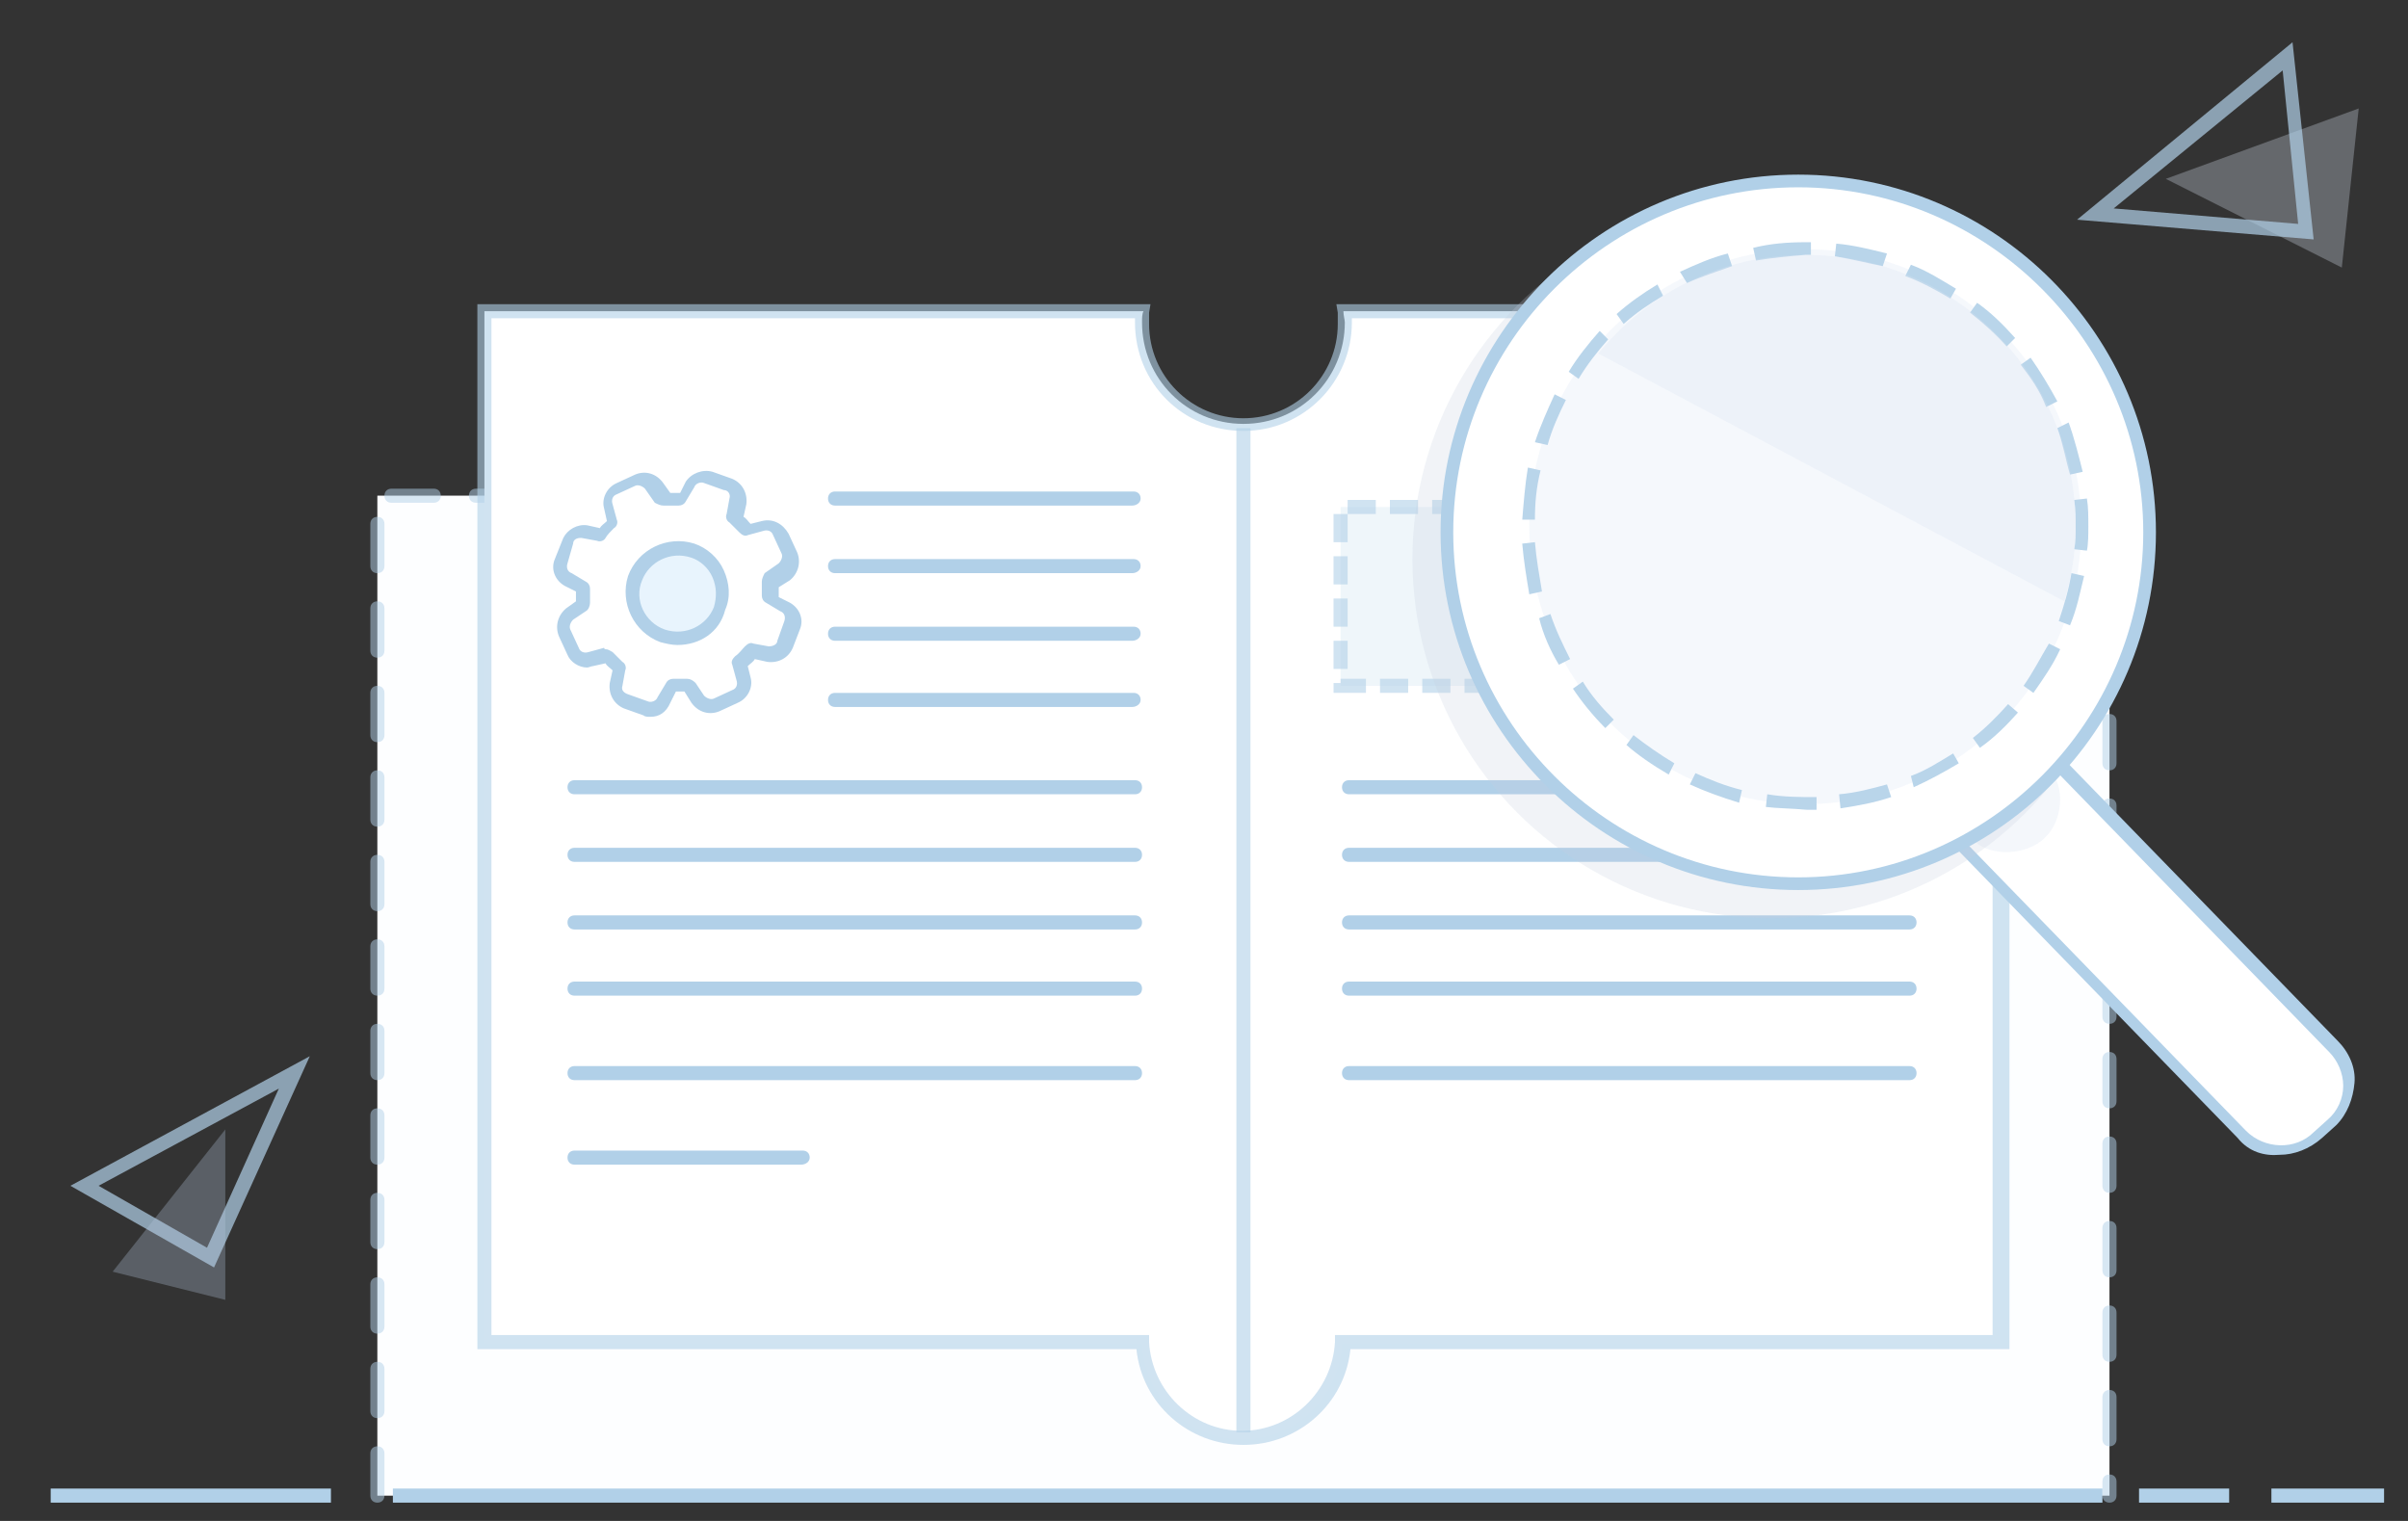 <?xml version="1.0" encoding="utf-8"?>
<!-- Generator: Adobe Illustrator 19.0.0, SVG Export Plug-In . SVG Version: 6.00 Build 0)  -->
<svg version="1.1" id="图层_1" xmlns="http://www.w3.org/2000/svg" xmlns:xlink="http://www.w3.org/1999/xlink" x="0px" y="0px"
	 viewBox="0 0 171 108" style="enable-background:new 0 0 171 108;" xml:space="preserve">
<rect x="0" y="0" width="171" height="108" fill="#333333" stroke="none"/>
<style type="text/css">
	.st0{opacity:0.7;enable-background:new    ;}
	.st1{fill:#B1D0E8;}
	.st2{opacity:0.3;enable-background:new    ;}
	.st3{fill:#B5C7DF;}
	.st4{fill:#D9E3F2;}
	.st5{fill:#FFFFFF;}
	.st6{fill:#F8FBFE;}
	.st7{opacity:0.5;}
	.st8{opacity:0.6;}
	.st9{fill:#E8F4FD;}
	.st10{opacity:0.2;}
	.st11{opacity:0.24;enable-background:new    ;}
	.st12{fill:#C4CEDE;}
	.st13{opacity:0.9;enable-background:new    ;}
	.st14{fill:#F4F7FC;}
</style>
<g id="XMLID_304_" class="st0">
	<g id="XMLID_305_">
		<g id="XMLID_306_">
			<path class="st1" d="M15.2,90L5,84.2L22,75L15.2,90z M7,84.2l7.7,4.4l5.1-11.3L7,84.2z"/>
		</g>
	</g>
</g>
<g id="XMLID_301_" class="st2">
	<g id="XMLID_302_">
		<g id="XMLID_303_">
			<path class="st3" d="M16,80.2L8,90.3l8,2V80.2z"/>
		</g>
	</g>
</g>
<g id="XMLID_298_" class="st2">
	<g id="XMLID_299_">
		<g id="XMLID_300_">
			<path class="st4" d="M153.8,12.7l13.7-5L166.3,19L153.8,12.7z"/>
		</g>
	</g>
</g>
<g id="XMLID_293_" class="st0">
	<g id="XMLID_294_">
		<g id="XMLID_295_">
			<path class="st1" d="M164.3,17l-16.8-1.4L162.8,3L164.3,17z M150.1,14.8l13.1,1.1L162.1,5L150.1,14.8z"/>
		</g>
	</g>
</g>
<g id="XMLID_2_">
	<rect x="26.8" y="35.2" class="st5" width="123" height="71"/>
</g>
<g id="XMLID_3_" class="st2">
	<rect id="XMLID_17_" x="26.8" y="35.2" class="st6" width="123" height="71"/>
</g>
<g id="XMLID_1_" class="st7">
	<path id="XMLID_153_" class="st1" d="M149.8,106.7c-0.3,0-0.5-0.2-0.5-0.5v-1c0-0.3,0.2-0.5,0.5-0.5s0.5,0.2,0.5,0.5v1
		C150.3,106.5,150.1,106.7,149.8,106.7z M26.8,106.7c-0.3,0-0.5-0.2-0.5-0.5v-3c0-0.3,0.2-0.5,0.5-0.5s0.5,0.2,0.5,0.5v3
		C27.3,106.5,27.1,106.7,26.8,106.7z M149.8,102.7c-0.3,0-0.5-0.2-0.5-0.5v-3c0-0.3,0.2-0.5,0.5-0.5s0.5,0.2,0.5,0.5v3
		C150.3,102.5,150.1,102.7,149.8,102.7z M26.8,100.7c-0.3,0-0.5-0.2-0.5-0.5v-3c0-0.3,0.2-0.5,0.5-0.5s0.5,0.2,0.5,0.5v3
		C27.3,100.5,27.1,100.7,26.8,100.7z M149.8,96.7c-0.3,0-0.5-0.2-0.5-0.5v-3c0-0.3,0.2-0.5,0.5-0.5s0.5,0.2,0.5,0.5v3
		C150.3,96.5,150.1,96.7,149.8,96.7z M26.8,94.7c-0.3,0-0.5-0.2-0.5-0.5v-3c0-0.3,0.2-0.5,0.5-0.5s0.5,0.2,0.5,0.5v3
		C27.3,94.5,27.1,94.7,26.8,94.7z M149.8,90.7c-0.3,0-0.5-0.2-0.5-0.5v-3c0-0.3,0.2-0.5,0.5-0.5s0.5,0.2,0.5,0.5v3
		C150.3,90.5,150.1,90.7,149.8,90.7z M26.8,88.7c-0.3,0-0.5-0.2-0.5-0.5v-3c0-0.3,0.2-0.5,0.5-0.5s0.5,0.2,0.5,0.5v3
		C27.3,88.5,27.1,88.7,26.8,88.7z M149.8,84.7c-0.3,0-0.5-0.2-0.5-0.5v-3c0-0.3,0.2-0.5,0.5-0.5s0.5,0.2,0.5,0.5v3
		C150.3,84.5,150.1,84.7,149.8,84.7z M26.8,82.7c-0.3,0-0.5-0.2-0.5-0.5v-3c0-0.3,0.2-0.5,0.5-0.5s0.5,0.2,0.5,0.5v3
		C27.3,82.5,27.1,82.7,26.8,82.7z M149.8,78.7c-0.3,0-0.5-0.2-0.5-0.5v-3c0-0.3,0.2-0.5,0.5-0.5s0.5,0.2,0.5,0.5v3
		C150.3,78.5,150.1,78.7,149.8,78.7z M26.8,76.7c-0.3,0-0.5-0.2-0.5-0.5v-3c0-0.3,0.2-0.5,0.5-0.5s0.5,0.2,0.5,0.5v3
		C27.3,76.5,27.1,76.7,26.8,76.7z M149.8,72.7c-0.3,0-0.5-0.2-0.5-0.5v-3c0-0.3,0.2-0.5,0.5-0.5s0.5,0.2,0.5,0.5v3
		C150.3,72.5,150.1,72.7,149.8,72.7z M26.8,70.7c-0.3,0-0.5-0.2-0.5-0.5v-3c0-0.3,0.2-0.5,0.5-0.5s0.5,0.2,0.5,0.5v3
		C27.3,70.5,27.1,70.7,26.8,70.7z M149.8,66.7c-0.3,0-0.5-0.2-0.5-0.5v-3c0-0.3,0.2-0.5,0.5-0.5s0.5,0.2,0.5,0.5v3
		C150.3,66.5,150.1,66.7,149.8,66.7z M26.8,64.7c-0.3,0-0.5-0.2-0.5-0.5v-3c0-0.3,0.2-0.5,0.5-0.5s0.5,0.2,0.5,0.5v3
		C27.3,64.5,27.1,64.7,26.8,64.7z M149.8,60.7c-0.3,0-0.5-0.2-0.5-0.5v-3c0-0.3,0.2-0.5,0.5-0.5s0.5,0.2,0.5,0.5v3
		C150.3,60.5,150.1,60.7,149.8,60.7z M26.8,58.7c-0.3,0-0.5-0.2-0.5-0.5v-3c0-0.3,0.2-0.5,0.5-0.5s0.5,0.2,0.5,0.5v3
		C27.3,58.5,27.1,58.7,26.8,58.7z M149.8,54.7c-0.3,0-0.5-0.2-0.5-0.5v-3c0-0.3,0.2-0.5,0.5-0.5s0.5,0.2,0.5,0.5v3
		C150.3,54.5,150.1,54.7,149.8,54.7z M26.8,52.7c-0.3,0-0.5-0.2-0.5-0.5v-3c0-0.3,0.2-0.5,0.5-0.5s0.5,0.2,0.5,0.5v3
		C27.3,52.5,27.1,52.7,26.8,52.7z M149.8,48.7c-0.3,0-0.5-0.2-0.5-0.5v-3c0-0.3,0.2-0.5,0.5-0.5s0.5,0.2,0.5,0.5v3
		C150.3,48.5,150.1,48.7,149.8,48.7z M26.8,46.7c-0.3,0-0.5-0.2-0.5-0.5v-3c0-0.3,0.2-0.5,0.5-0.5s0.5,0.2,0.5,0.5v3
		C27.3,46.5,27.1,46.7,26.8,46.7z M149.8,42.7c-0.3,0-0.5-0.2-0.5-0.5v-3c0-0.3,0.2-0.5,0.5-0.5s0.5,0.2,0.5,0.5v3
		C150.3,42.5,150.1,42.7,149.8,42.7z M26.8,40.7c-0.3,0-0.5-0.2-0.5-0.5v-3c0-0.3,0.2-0.5,0.5-0.5s0.5,0.2,0.5,0.5v3
		C27.3,40.5,27.1,40.7,26.8,40.7z M149.8,36.7c-0.3,0-0.5-0.2-0.5-0.5v-0.5h-1.5c-0.3,0-0.5-0.2-0.5-0.5s0.2-0.5,0.5-0.5h2
		c0.3,0,0.5,0.2,0.5,0.5v1C150.3,36.5,150.1,36.7,149.8,36.7z M144.8,35.7h-3c-0.3,0-0.5-0.2-0.5-0.5s0.2-0.5,0.5-0.5h3
		c0.3,0,0.5,0.2,0.5,0.5S145.1,35.7,144.8,35.7z M138.8,35.7h-3c-0.3,0-0.5-0.2-0.5-0.5s0.2-0.5,0.5-0.5h3c0.3,0,0.5,0.2,0.5,0.5
		S139.1,35.7,138.8,35.7z M132.8,35.7h-3c-0.3,0-0.5-0.2-0.5-0.5s0.2-0.5,0.5-0.5h3c0.3,0,0.5,0.2,0.5,0.5S133.1,35.7,132.8,35.7z
		 M126.8,35.7h-3c-0.3,0-0.5-0.2-0.5-0.5s0.2-0.5,0.5-0.5h3c0.3,0,0.5,0.2,0.5,0.5S127.1,35.7,126.8,35.7z M120.8,35.7h-3
		c-0.3,0-0.5-0.2-0.5-0.5s0.2-0.5,0.5-0.5h3c0.3,0,0.5,0.2,0.5,0.5S121.1,35.7,120.8,35.7z M114.8,35.7h-3c-0.3,0-0.5-0.2-0.5-0.5
		s0.2-0.5,0.5-0.5h3c0.3,0,0.5,0.2,0.5,0.5S115.1,35.7,114.8,35.7z M108.8,35.7h-3c-0.3,0-0.5-0.2-0.5-0.5s0.2-0.5,0.5-0.5h3
		c0.3,0,0.5,0.2,0.5,0.5S109.1,35.7,108.8,35.7z M102.8,35.7h-3c-0.3,0-0.5-0.2-0.5-0.5s0.2-0.5,0.5-0.5h3c0.3,0,0.5,0.2,0.5,0.5
		S103.1,35.7,102.8,35.7z M96.8,35.7h-3c-0.3,0-0.5-0.2-0.5-0.5s0.2-0.5,0.5-0.5h3c0.3,0,0.5,0.2,0.5,0.5S97.1,35.7,96.8,35.7z
		 M90.8,35.7h-3c-0.3,0-0.5-0.2-0.5-0.5s0.2-0.5,0.5-0.5h3c0.3,0,0.5,0.2,0.5,0.5S91.1,35.7,90.8,35.7z M84.8,35.7h-3
		c-0.3,0-0.5-0.2-0.5-0.5s0.2-0.5,0.5-0.5h3c0.3,0,0.5,0.2,0.5,0.5S85.1,35.7,84.8,35.7z M78.8,35.7h-3c-0.3,0-0.5-0.2-0.5-0.5
		s0.2-0.5,0.5-0.5h3c0.3,0,0.5,0.2,0.5,0.5S79.1,35.7,78.8,35.7z M72.8,35.7h-3c-0.3,0-0.5-0.2-0.5-0.5s0.2-0.5,0.5-0.5h3
		c0.3,0,0.5,0.2,0.5,0.5S73.1,35.7,72.8,35.7z M66.8,35.7h-3c-0.3,0-0.5-0.2-0.5-0.5s0.2-0.5,0.5-0.5h3c0.3,0,0.5,0.2,0.5,0.5
		S67.1,35.7,66.8,35.7z M60.8,35.7h-3c-0.3,0-0.5-0.2-0.5-0.5s0.2-0.5,0.5-0.5h3c0.3,0,0.5,0.2,0.5,0.5S61.1,35.7,60.8,35.7z
		 M54.8,35.7h-3c-0.3,0-0.5-0.2-0.5-0.5s0.2-0.5,0.5-0.5h3c0.3,0,0.5,0.2,0.5,0.5S55.1,35.7,54.8,35.7z M48.8,35.7h-3
		c-0.3,0-0.5-0.2-0.5-0.5s0.2-0.5,0.5-0.5h3c0.3,0,0.5,0.2,0.5,0.5S49.1,35.7,48.8,35.7z M42.8,35.7h-3c-0.3,0-0.5-0.2-0.5-0.5
		s0.2-0.5,0.5-0.5h3c0.3,0,0.5,0.2,0.5,0.5S43.1,35.7,42.8,35.7z M36.8,35.7h-3c-0.3,0-0.5-0.2-0.5-0.5s0.2-0.5,0.5-0.5h3
		c0.3,0,0.5,0.2,0.5,0.5S37.1,35.7,36.8,35.7z M30.8,35.7h-3c-0.3,0-0.5-0.2-0.5-0.5s0.2-0.5,0.5-0.5h3c0.3,0,0.5,0.2,0.5,0.5
		S31.1,35.7,30.8,35.7z"/>
</g>
<g id="XMLID_48_">
	<path class="st5" d="M142.2,22.1H95.4c0,0.3,0.1,0.6,0.1,0.8c0,4-3.2,7.2-7.2,7.2c-4,0-7.2-3.2-7.2-7.2c0-0.3,0-0.6,0.1-0.8H34.4
		v73.3h46.7c0.2,3.8,3.3,6.8,7.1,6.8c3.8,0,6.9-3,7.1-6.8h46.7V22.1z"/>
</g>
<g id="XMLID_10_" class="st8">
	<path id="XMLID_150_" class="st1" d="M88.3,102.6c-3.9,0-7.2-2.9-7.6-6.8H33.9V21.6h47.8l-0.1,0.6c0,0.3,0,0.5,0,0.8
		c0,3.7,3,6.7,6.7,6.7c3.7,0,6.7-3,6.7-6.7c0-0.3,0-0.5,0-0.8l-0.1-0.6h47.8v74.2H95.9C95.5,99.7,92.2,102.6,88.3,102.6z M34.9,94.8
		h46.7l0,0.5c0.2,3.5,3.1,6.3,6.6,6.3c3.5,0,6.4-2.8,6.6-6.3l0-0.5h46.7V22.6H96c0,0.1,0,0.2,0,0.3c0,4.2-3.4,7.7-7.7,7.7
		s-7.7-3.4-7.7-7.7c0-0.1,0-0.2,0-0.3H34.9V94.8z"/>
</g>
<g id="XMLID_50_" class="st8">
	<rect id="XMLID_149_" x="87.8" y="30.4" class="st1" width="1" height="71.3"/>
</g>
<g id="XMLID_54_">
	<path id="XMLID_147_" class="st1" d="M80.4,35.9H59.3c-0.3,0-0.5-0.2-0.5-0.5s0.2-0.5,0.5-0.5h21.2c0.3,0,0.5,0.2,0.5,0.5
		S80.7,35.9,80.4,35.9z"/>
</g>
<g id="XMLID_53_">
	<path id="XMLID_146_" class="st1" d="M80.4,45.5H59.3c-0.3,0-0.5-0.2-0.5-0.5s0.2-0.5,0.5-0.5h21.2c0.3,0,0.5,0.2,0.5,0.5
		S80.7,45.5,80.4,45.5z"/>
</g>
<g id="XMLID_56_">
	<path id="XMLID_145_" class="st1" d="M80.4,40.7H59.3c-0.3,0-0.5-0.2-0.5-0.5s0.2-0.5,0.5-0.5h21.2c0.3,0,0.5,0.2,0.5,0.5
		S80.7,40.7,80.4,40.7z"/>
</g>
<g id="XMLID_55_">
	<path id="XMLID_141_" class="st1" d="M80.4,50.2H59.3c-0.3,0-0.5-0.2-0.5-0.5s0.2-0.5,0.5-0.5h21.2c0.3,0,0.5,0.2,0.5,0.5
		S80.7,50.2,80.4,50.2z"/>
</g>
<g id="XMLID_76_">
	<path id="XMLID_140_" class="st1" d="M80.6,56.4H40.8c-0.3,0-0.5-0.2-0.5-0.5s0.2-0.5,0.5-0.5h39.8c0.3,0,0.5,0.2,0.5,0.5
		S80.9,56.4,80.6,56.4z"/>
</g>
<g id="XMLID_59_">
	<path id="XMLID_139_" class="st1" d="M80.6,66H40.8c-0.3,0-0.5-0.2-0.5-0.5s0.2-0.5,0.5-0.5h39.8c0.3,0,0.5,0.2,0.5,0.5
		S80.9,66,80.6,66z"/>
</g>
<g id="XMLID_58_">
	<path id="XMLID_138_" class="st1" d="M80.6,61.2H40.8c-0.3,0-0.5-0.2-0.5-0.5s0.2-0.5,0.5-0.5h39.8c0.3,0,0.5,0.2,0.5,0.5
		S80.9,61.2,80.6,61.2z"/>
</g>
<g id="XMLID_57_">
	<path id="XMLID_137_" class="st1" d="M80.6,70.7H40.8c-0.3,0-0.5-0.2-0.5-0.5s0.2-0.5,0.5-0.5h39.8c0.3,0,0.5,0.2,0.5,0.5
		S80.9,70.7,80.6,70.7z"/>
</g>
<g id="XMLID_77_">
	<path id="XMLID_136_" class="st1" d="M80.6,76.7H40.8c-0.3,0-0.5-0.2-0.5-0.5s0.2-0.5,0.5-0.5h39.8c0.3,0,0.5,0.2,0.5,0.5
		S80.9,76.7,80.6,76.7z"/>
</g>
<g id="XMLID_87_">
	<path id="XMLID_135_" class="st1" d="M135.6,56.4H95.8c-0.3,0-0.5-0.2-0.5-0.5s0.2-0.5,0.5-0.5h39.8c0.3,0,0.5,0.2,0.5,0.5
		S135.9,56.4,135.6,56.4z"/>
</g>
<g id="XMLID_86_">
	<path id="XMLID_111_" class="st1" d="M135.6,66H95.8c-0.3,0-0.5-0.2-0.5-0.5s0.2-0.5,0.5-0.5h39.8c0.3,0,0.5,0.2,0.5,0.5
		S135.9,66,135.6,66z"/>
</g>
<g id="XMLID_85_">
	<path id="XMLID_110_" class="st1" d="M135.6,61.2H95.8c-0.3,0-0.5-0.2-0.5-0.5s0.2-0.5,0.5-0.5h39.8c0.3,0,0.5,0.2,0.5,0.5
		S135.9,61.2,135.6,61.2z"/>
</g>
<g id="XMLID_84_">
	<path id="XMLID_109_" class="st1" d="M135.6,70.7H95.8c-0.3,0-0.5-0.2-0.5-0.5s0.2-0.5,0.5-0.5h39.8c0.3,0,0.5,0.2,0.5,0.5
		S135.9,70.7,135.6,70.7z"/>
</g>
<g id="XMLID_83_">
	<path id="XMLID_82_" class="st1" d="M135.6,76.7H95.8c-0.3,0-0.5-0.2-0.5-0.5s0.2-0.5,0.5-0.5h39.8c0.3,0,0.5,0.2,0.5,0.5
		S135.9,76.7,135.6,76.7z"/>
</g>
<g id="XMLID_78_">
	<path id="XMLID_72_" class="st1" d="M56.9,82.7H40.8c-0.3,0-0.5-0.2-0.5-0.5s0.2-0.5,0.5-0.5h16.2c0.3,0,0.5,0.2,0.5,0.5
		S57.2,82.7,56.9,82.7z"/>
</g>
<g id="XMLID_81_">
	<path id="XMLID_80_" class="st1" d="M46.2,50.9c-0.2,0-0.4,0-0.5-0.1l-1.4-0.5c-0.7-0.3-1.1-1-1-1.8l0.2-0.9
		c-0.2-0.2-0.4-0.3-0.5-0.5l-0.9,0.2c-0.1,0-0.3,0.1-0.4,0.1c-0.6,0-1.2-0.4-1.4-0.9l-0.6-1.3c-0.3-0.7-0.1-1.5,0.5-2l0.7-0.5
		c0-0.2,0-0.5,0-0.7l-0.8-0.4c-0.7-0.4-1-1.2-0.7-1.9l0.6-1.5c0.3-0.6,1-1,1.7-0.9l0.9,0.2c0.1-0.2,0.3-0.3,0.5-0.5l-0.2-0.9
		c-0.2-0.7,0.2-1.5,0.9-1.8l1.3-0.6c0.7-0.3,1.5-0.1,2,0.6l0.5,0.7c0.2,0,0.5,0,0.7,0l0.4-0.8c0.4-0.6,1.2-0.9,1.9-0.7L52,34
		c0.7,0.3,1.1,1,1,1.8l-0.2,0.9c0.2,0.1,0.3,0.3,0.5,0.5l0.8-0.2c0.8-0.2,1.5,0.2,1.9,0.9l0.6,1.3c0.3,0.7,0.1,1.5-0.5,2l-0.8,0.5
		c0,0.2,0,0.5,0,0.7l0.8,0.4c0.7,0.4,1,1.2,0.7,1.9L56.3,46c-0.3,0.7-1,1.1-1.8,1l-0.9-0.2c-0.1,0.2-0.3,0.3-0.5,0.5l0.2,0.8
		c0.2,0.7-0.2,1.5-0.9,1.8l-1.3,0.6c-0.7,0.3-1.5,0.1-2-0.6l-0.5-0.8c-0.2,0-0.4,0-0.6,0l-0.4,0.8C47.3,50.6,46.8,50.9,46.2,50.9z
		 M43,46.1c0.2,0,0.3,0.1,0.5,0.2c0.2,0.2,0.4,0.4,0.7,0.7c0.2,0.1,0.3,0.4,0.2,0.6l-0.2,1.1c-0.1,0.3,0.1,0.5,0.4,0.6l1.4,0.5
		c0.2,0.1,0.6,0,0.7-0.3l0.6-1c0.1-0.2,0.3-0.3,0.5-0.3c0.3,0,0.6,0,1,0c0.2,0,0.4,0.1,0.6,0.3l0.6,0.9c0.2,0.2,0.5,0.3,0.7,0.2
		l1.3-0.6c0.3-0.1,0.4-0.4,0.3-0.7l-0.3-1.1c-0.1-0.2,0-0.4,0.2-0.6c0.3-0.2,0.5-0.5,0.7-0.7c0.2-0.2,0.4-0.3,0.6-0.2l1.1,0.2
		c0.2,0,0.6-0.1,0.6-0.4l0.5-1.4c0.1-0.3,0-0.6-0.3-0.7l-1-0.6c-0.2-0.1-0.3-0.3-0.3-0.5c0-0.4,0-0.7,0-1c0-0.2,0.1-0.4,0.2-0.6
		l1-0.7c0.2-0.2,0.3-0.5,0.2-0.7l-0.6-1.3c-0.1-0.3-0.4-0.4-0.7-0.3l-1.1,0.3c-0.2,0.1-0.4,0-0.6-0.2c-0.3-0.3-0.5-0.5-0.7-0.7
		c-0.2-0.1-0.3-0.4-0.2-0.6l0.2-1.1c0.1-0.3-0.1-0.6-0.4-0.6l-1.4-0.5c-0.2-0.1-0.6,0-0.7,0.3l-0.6,1c-0.1,0.2-0.3,0.3-0.5,0.3
		c-0.4,0-0.7,0-1.1,0c-0.2,0-0.4-0.1-0.6-0.2l-0.7-1c-0.2-0.2-0.5-0.3-0.7-0.2l-1.3,0.6c-0.3,0.1-0.4,0.4-0.3,0.7l0.3,1.1
		c0.1,0.2,0,0.5-0.2,0.6c-0.2,0.2-0.5,0.5-0.6,0.7l0,0c-0.1,0.2-0.4,0.3-0.6,0.2l-1.1-0.2c0,0-0.1,0-0.1,0c-0.2,0-0.5,0.1-0.5,0.4
		L40.3,40c-0.1,0.3,0,0.6,0.3,0.7l1,0.6c0.2,0.1,0.3,0.3,0.3,0.5c0,0.4,0,0.7,0,1c0,0.2-0.1,0.5-0.3,0.6l-0.9,0.6
		c-0.2,0.2-0.3,0.5-0.2,0.7l0.6,1.3c0.1,0.3,0.4,0.4,0.7,0.3l1.1-0.3C42.9,46.1,43,46.1,43,46.1z"/>
</g>
<g id="XMLID_49_">
	<g id="XMLID_5_">
		<path class="st9" d="M47,45.2c0.3,0.1,0.7,0.2,1.1,0.2c1.4,0,2.6-0.9,3-2.1c0.6-1.7-0.3-3.5-2-4.1c-0.3-0.1-0.7-0.2-1.1-0.2
			c-1.4,0-2.6,0.9-3,2.1C44.5,42.7,45.3,44.6,47,45.2z"/>
	</g>
</g>
<g id="XMLID_79_">
	<path id="XMLID_73_" class="st1" d="M48.1,45.8c-0.4,0-0.8-0.1-1.2-0.2l0,0c-1.9-0.7-2.9-2.8-2.3-4.7c0.7-1.9,2.8-2.9,4.7-2.3
		c0.9,0.3,1.7,1,2.1,1.9c0.4,0.9,0.5,1.9,0.1,2.8C51.1,44.9,49.7,45.8,48.1,45.8z M47.2,44.7c1.5,0.5,3-0.3,3.5-1.6
		c0.2-0.7,0.2-1.4-0.1-2.1s-0.9-1.2-1.5-1.4c-1.5-0.5-3,0.3-3.5,1.6C45,42.6,45.8,44.2,47.2,44.7z"/>
</g>
<g id="XMLID_88_" class="st10">
	<rect id="XMLID_16_" x="95.2" y="36" class="st1" width="40.8" height="12.7"/>
</g>
<g id="XMLID_89_" class="st8">
	<path id="XMLID_18_" class="st1" d="M136.5,49.2H134v-1h1.5v-1.5h1V49.2z M133,49.2h-2v-1h2V49.2z M130,49.2h-2v-1h2V49.2z
		 M127,49.2h-2v-1h2V49.2z M124,49.2h-2v-1h2V49.2z M121,49.2h-2v-1h2V49.2z M118,49.2h-2v-1h2V49.2z M115,49.2h-2v-1h2V49.2z
		 M112,49.2h-2v-1h2V49.2z M109,49.2h-2v-1h2V49.2z M106,49.2h-2v-1h2V49.2z M103,49.2h-2v-1h2V49.2z M100,49.2h-2v-1h2V49.2z
		 M97,49.2h-2.3v-0.7h0.5v-0.3H97V49.2z M95.7,47.5h-1v-2h1V47.5z M136.5,45.7h-1v-2h1V45.7z M95.7,44.5h-1v-2h1V44.5z M136.5,42.7
		h-1v-2h1V42.7z M95.7,41.5h-1v-2h1V41.5z M136.5,39.7h-1v-2h1V39.7z M95.7,38.5h-1v-2h1V38.5z M136.5,36.7h-1v-0.2h-0.8v-1h1.8
		V36.7z M133.7,36.5h-2v-1h2V36.5z M130.7,36.5h-2v-1h2V36.5z M127.7,36.5h-2v-1h2V36.5z M124.7,36.5h-2v-1h2V36.5z M121.7,36.5h-2
		v-1h2V36.5z M118.7,36.5h-2v-1h2V36.5z M115.7,36.5h-2v-1h2V36.5z M112.7,36.5h-2v-1h2V36.5z M109.7,36.5h-2v-1h2V36.5z
		 M106.7,36.5h-2v-1h2V36.5z M103.7,36.5h-2v-1h2V36.5z M100.7,36.5h-2v-1h2V36.5z M97.7,36.5h-2v-1h2V36.5z"/>
</g>
<g id="XMLID_142_">
	<g id="XMLID_144_">
		<g id="XMLID_69_">
			<path class="st5" d="M23.5,106.2H3.6"/>
		</g>
	</g>
	<g id="XMLID_143_">
		<g id="XMLID_68_">
			<rect x="3.6" y="105.7" class="st1" width="19.9" height="1"/>
		</g>
	</g>
</g>
<g id="XMLID_217_">
	<g id="XMLID_219_">
		<g id="XMLID_67_">
			<path class="st5" d="M158.3,106.2h-6.4"/>
		</g>
	</g>
	<g id="XMLID_218_">
		<g id="XMLID_66_">
			<rect x="151.9" y="105.7" class="st1" width="6.4" height="1"/>
		</g>
	</g>
</g>
<g id="XMLID_214_">
	<g id="XMLID_216_">
		<g id="XMLID_65_">
			<path class="st5" d="M149.3,106.2H33.9"/>
		</g>
	</g>
	<g id="XMLID_215_">
		<g id="XMLID_64_">
			<rect x="27.9" y="105.7" class="st1" width="121.4" height="1"/>
		</g>
	</g>
</g>
<g id="XMLID_212_">
	<g id="XMLID_213_">
		<g id="XMLID_63_">
			<rect x="161.3" y="105.7" class="st1" width="8" height="1"/>
		</g>
	</g>
</g>
<g id="XMLID_51_">
	<g id="XMLID_131_">
		<g id="XMLID_167_">
			<path id="XMLID_15_" class="st5" d="M130.9,38.5l34.8,35.8c1.5,1.5,1.4,3.9-0.1,5.4l-1,0.9c-1.5,1.5-3.9,1.4-5.4-0.1l-34.8-35.8
				c-0.8-0.7-0.8-2,0-2.7l3.7-3.6C128.9,37.7,130.1,37.8,130.9,38.5z"/>
		</g>
		<g id="XMLID_132_">
			<path id="XMLID_14_" class="st1" d="M158.9,80.8L124.1,45c-0.4-0.4-0.7-1.1-0.7-1.7c0-0.6,0.3-1.2,0.7-1.7l3.7-3.6
				c1-0.9,2.5-0.9,3.4,0.1L166,73.9c0.8,0.8,1.3,1.9,1.2,3s-0.5,2.2-1.3,3l-1,0.9c-0.9,0.8-2,1.2-3,1.2
				C160.8,82.1,159.7,81.8,158.9,80.8z M128.4,38.7l-3.7,3.6c-0.3,0.3-0.4,0.7-0.4,1.1c0,0.4,0.2,0.8,0.4,1.1l34.8,35.8
				c1.3,1.3,3.5,1.4,4.8,0.1l1-0.9c0.7-0.6,1.1-1.5,1.1-2.4s-0.4-1.8-1-2.4l-34.8-35.8c-0.3-0.3-0.7-0.4-1.1-0.4
				C129.1,38.4,128.7,38.5,128.4,38.7z"/>
		</g>
	</g>
	<g id="XMLID_129_" class="st2">
		<g id="XMLID_130_">
			<path id="XMLID_13_" class="st4" d="M117.6,25.5l27.9,29.1c1.2,1.2,1,3.7-0.3,4.9l0,0c-1.2,1.2-3.8,1.4-5,0.2l-27.7-29.1
				c-0.6-0.6-0.6-1.6,0-2.2l2.9-2.9C116.1,24.7,117.1,24.7,117.6,25.5z"/>
		</g>
	</g>
	<g id="XMLID_127_" class="st11">
		<g id="XMLID_128_">
			<circle id="XMLID_12_" class="st12" cx="125.8" cy="39.7" r="25.5"/>
		</g>
	</g>
	<g id="XMLID_122_">
		<g id="XMLID_126_">
			<circle id="XMLID_11_" class="st5" cx="127.7" cy="37.8" r="25"/>
		</g>
		<g id="XMLID_123_">
			<path id="XMLID_9_" class="st1" d="M102.3,37.8c0-14,11.4-25.4,25.4-25.4s25.4,11.4,25.4,25.4s-11.4,25.4-25.4,25.4
				S102.3,51.8,102.3,37.8z M103.2,37.8c0,13.5,11,24.5,24.5,24.5s24.5-11.1,24.5-24.5s-11-24.5-24.5-24.5
				C114.2,13.3,103.2,24.3,103.2,37.8z"/>
		</g>
	</g>
	<g id="XMLID_91_" class="st13">
		<g id="XMLID_121_">
			<ellipse id="XMLID_8_" class="st14" cx="128.2" cy="37.4" rx="19.6" ry="19.7"/>
		</g>
		<g id="XMLID_92_">
			<path id="XMLID_7_" class="st1" d="M125.4,57.3l0.1-0.9c1.2,0.2,2.3,0.2,3.5,0.2v0.9c-0.3,0-0.4,0-0.7,0
				C127.2,57.4,126.2,57.4,125.4,57.3z M130.6,56.4c1.2-0.1,2.3-0.4,3.4-0.7l0.3,0.9c-1.2,0.4-2.3,0.6-3.6,0.8L130.6,56.4z
				 M120,55.7l0.4-0.8c1.1,0.5,2.1,0.9,3.3,1.2l-0.2,0.9C122.2,56.6,121.1,56.2,120,55.7z M135.7,55.1c1.1-0.4,2-1,3-1.6l0.4,0.7
				c-1,0.6-2.1,1.2-3.2,1.7L135.7,55.1z M115.5,52.9l0.5-0.7c0.9,0.7,1.9,1.4,2.9,2l-0.4,0.8C117.3,54.3,116.3,53.6,115.5,52.9z
				 M140.1,52.4c0.9-0.7,1.7-1.5,2.5-2.4l0.7,0.6c-0.8,0.9-1.7,1.8-2.7,2.5L140.1,52.4z M111.7,48.9l0.7-0.5c0.6,1,1.4,1.9,2.2,2.7
				l-0.6,0.6C113.1,50.8,112.3,49.8,111.7,48.9z M143.7,48.7c0.7-1,1.2-2,1.8-3l0.8,0.4c-0.5,1.1-1.2,2.1-1.9,3.1L143.7,48.7z
				 M109.3,43.9l0.8-0.3c0.4,1.2,0.9,2.2,1.4,3.2l-0.8,0.4C110.1,46.2,109.6,45.1,109.3,43.9z M146.2,44.1c0.4-1.2,0.7-2.2,0.9-3.4
				l0.9,0.2c-0.3,1.2-0.5,2.3-1,3.5L146.2,44.1z M108.1,38.6l0.9-0.1c0.1,1.2,0.3,2.3,0.5,3.5l-0.9,0.2
				C108.4,41,108.2,39.8,108.1,38.6z M147.3,39c0.1-0.5,0.1-1.1,0.1-1.6c0-0.6,0-1.2-0.1-1.9l0.9-0.1c0.1,0.6,0.1,1.3,0.1,2
				c0,0.5,0,1.2-0.1,1.7L147.3,39z M108.1,36.9c0.1-1.2,0.2-2.5,0.4-3.7l0.9,0.2c-0.3,1.2-0.4,2.3-0.4,3.5L108.1,36.9z M146.1,30.4
				l0.8-0.4c0.4,1.1,0.7,2.3,1,3.5l-0.9,0.2C146.7,32.7,146.5,31.5,146.1,30.4z M109,31.4c0.4-1.2,0.9-2.3,1.4-3.4l0.8,0.4
				c-0.5,1-1,2.1-1.3,3.2L109,31.4z M143.5,25.9l0.7-0.5c0.7,1,1.3,2,1.9,3.1l-0.8,0.4C144.9,27.8,144.2,26.8,143.5,25.9z
				 M111.4,26.4c0.6-1,1.4-2,2.2-2.9l0.6,0.6c-0.8,0.9-1.5,1.8-2.1,2.8L111.4,26.4z M139.9,22.2l0.5-0.7c1,0.7,1.9,1.6,2.7,2.5
				l-0.6,0.6C141.7,23.7,140.8,22.9,139.9,22.2z M114.8,22.3c0.9-0.8,1.9-1.5,2.9-2.1l0.4,0.8c-1,0.6-1.9,1.2-2.8,2L114.8,22.3z
				 M135.3,19.6l0.4-0.8c1.1,0.4,2.2,1.1,3.2,1.7l-0.4,0.7C137.5,20.6,136.4,20,135.3,19.6z M119.3,19.3c1.1-0.5,2.2-1,3.4-1.3
				l0.3,0.9c-1.1,0.4-2.1,0.7-3.2,1.2L119.3,19.3z M130.3,18.2l0.1-0.9c1.2,0.1,2.4,0.4,3.6,0.7l-0.3,0.9
				C132.7,18.7,131.5,18.4,130.3,18.2z M124.5,17.6c1.2-0.3,2.4-0.4,3.7-0.4c0.2,0,0.3,0,0.4,0v0.9c-0.1,0-0.3,0-0.4,0
				c-1.2,0.1-2.3,0.2-3.5,0.4L124.5,17.6z"/>
		</g>
	</g>
	<g id="XMLID_90_" class="st2">
		<path id="XMLID_4_" class="st4" d="M113.5,25.1c3.5-4.3,8.8-7,14.7-7c10.6,0,19.2,8.6,19.2,19.3c0,1.8-0.3,3.6-0.8,5.3L113.5,25.1
			z"/>
	</g>
</g>
</svg>
